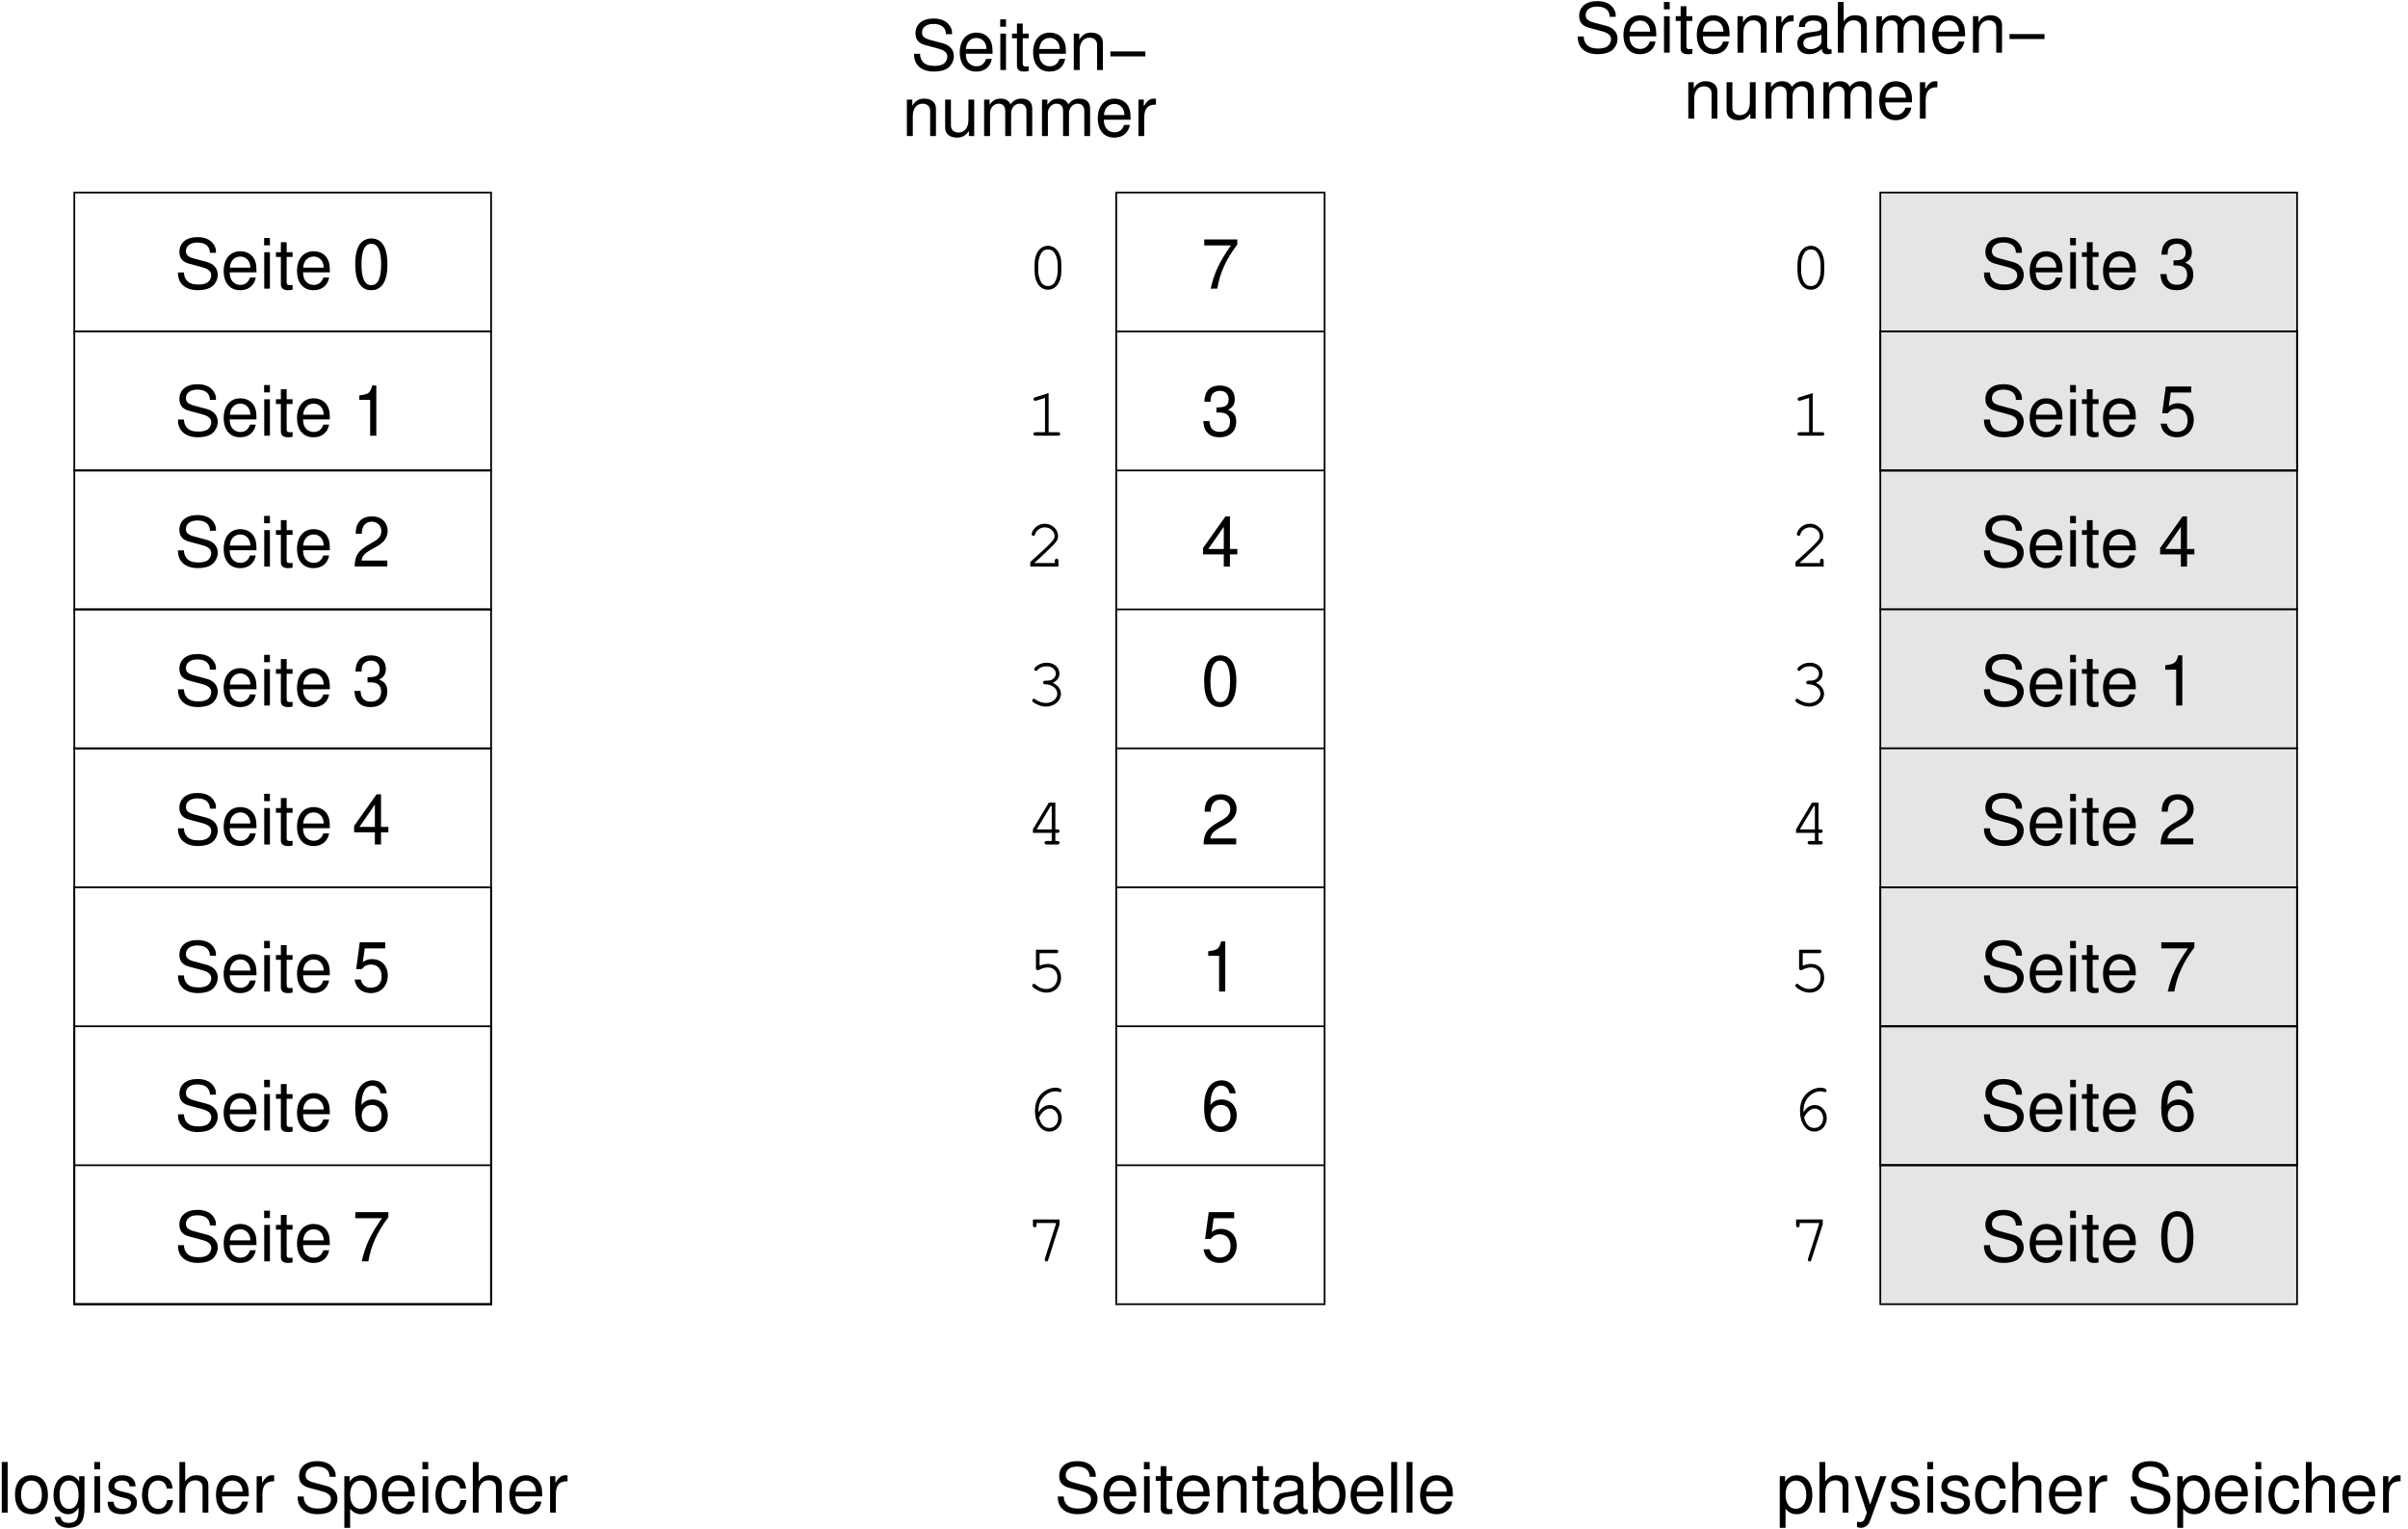<svg width="312pt" height="198pt" version="1.1" viewBox="0 0 312 198" xmlns="http://www.w3.org/2000/svg" xmlns:xlink="http://www.w3.org/1999/xlink">
<defs>
<g id="c">
<path d="m5.359-4.641c0-0.438-0.016-0.578-0.172-0.875-0.359-0.75-1.125-1.156-2.219-1.156-1.453 0-2.344 0.734-2.344 1.922 0 0.812 0.422 1.312 1.297 1.531l1.625 0.438c0.844 0.219 1.203 0.547 1.203 1.062 0 0.344-0.188 0.703-0.469 0.906-0.266 0.188-0.672 0.281-1.203 0.281-0.719 0-1.203-0.172-1.516-0.547-0.234-0.297-0.344-0.609-0.344-1.016h-0.781c0 0.609 0.125 1 0.375 1.359 0.453 0.625 1.219 0.938 2.219 0.938 0.781 0 1.422-0.172 1.844-0.5 0.438-0.344 0.719-0.938 0.719-1.5 0-0.812-0.516-1.406-1.406-1.656l-1.641-0.438c-0.797-0.219-1.078-0.469-1.078-0.969 0-0.672 0.578-1.109 1.469-1.109 1.047 0 1.625 0.469 1.641 1.328z"/>
</g>
<g id="a">
<path d="m4.609-2.109c0-0.719-0.047-1.156-0.188-1.5-0.297-0.781-1.016-1.234-1.906-1.234-1.312 0-2.156 0.984-2.156 2.547s0.812 2.5 2.141 2.5c1.078 0 1.828-0.609 2.016-1.641h-0.75c-0.203 0.625-0.641 0.953-1.234 0.953-0.484 0-0.891-0.219-1.141-0.609-0.172-0.281-0.234-0.547-0.25-1.016zm-3.453-0.609c0.062-0.875 0.594-1.438 1.359-1.438s1.297 0.594 1.297 1.438z"/>
</g>
<g id="b">
<path d="m1.344-4.719h-0.734v4.719h0.734zm0-1.844h-0.75v0.953h0.75z"/>
</g>
<g id="d">
<path d="m2.281-4.719h-0.766v-1.297h-0.75v1.297h-0.641v0.609h0.641v3.562c0 0.5 0.328 0.75 0.906 0.75 0.203 0 0.359-0.016 0.609-0.062v-0.625c-0.109 0.031-0.203 0.031-0.359 0.031-0.312 0-0.406-0.094-0.406-0.422v-3.234h0.766z"/>
</g>
<g id="g">
<path d="m0.625-4.719v4.719h0.766v-2.594c0-0.969 0.5-1.594 1.266-1.594 0.609 0 0.984 0.359 0.984 0.922v3.266h0.75v-3.562c0-0.781-0.594-1.281-1.5-1.281-0.703 0-1.156 0.266-1.562 0.922v-0.797z"/>
</g>
<g id="e">
<path d="m0.625-4.719v4.719h0.75v-2.453c0.016-1.125 0.484-1.641 1.516-1.609v-0.766c-0.125-0.016-0.203-0.016-0.297-0.016-0.484 0-0.844 0.281-1.281 0.984v-0.859z"/>
</g>
<g id="ac">
<path d="m4.812-0.438c-0.078 0.016-0.109 0.016-0.156 0.016-0.266 0-0.406-0.141-0.406-0.375v-2.766c0-0.844-0.609-1.281-1.781-1.281-0.688 0-1.234 0.188-1.562 0.547-0.219 0.234-0.297 0.516-0.328 0.969h0.766c0.062-0.562 0.406-0.828 1.109-0.828 0.672 0 1.047 0.25 1.047 0.703v0.188c-0.016 0.328-0.172 0.453-0.781 0.531-1.062 0.141-1.219 0.172-1.516 0.281-0.547 0.234-0.828 0.656-0.828 1.266 0 0.859 0.594 1.391 1.547 1.391 0.594 0 1.078-0.203 1.609-0.688 0.047 0.484 0.281 0.688 0.766 0.688 0.172 0 0.266-0.016 0.516-0.078zm-1.312-1.047c0 0.25-0.078 0.406-0.297 0.609-0.312 0.281-0.672 0.422-1.109 0.422-0.594 0-0.938-0.281-0.938-0.75 0-0.5 0.328-0.75 1.141-0.859 0.797-0.109 0.953-0.156 1.203-0.266z"/>
</g>
<g id="f">
<path d="m0.625-6.562v6.562h0.75v-2.594c0-0.969 0.5-1.594 1.281-1.594 0.25 0 0.484 0.062 0.672 0.203 0.203 0.156 0.297 0.391 0.297 0.719v3.266h0.75v-3.562c0-0.797-0.562-1.281-1.484-1.281-0.672 0-1.078 0.203-1.516 0.781v-2.5z"/>
</g>
<g id="h">
<path d="m0.625-4.719v4.719h0.766v-2.969c0-0.672 0.484-1.219 1.109-1.219 0.547 0 0.859 0.328 0.859 0.938v3.25h0.766v-2.969c0-0.672 0.484-1.219 1.109-1.219 0.547 0 0.875 0.344 0.875 0.938v3.25h0.75v-3.531c0-0.859-0.484-1.312-1.375-1.312-0.625 0-1 0.188-1.438 0.719-0.281-0.516-0.656-0.719-1.281-0.719s-1.047 0.234-1.438 0.797v-0.672z"/>
</g>
<g id="ae">
<path d="m4.891-2.406h-4.531v0.641h4.531z"/>
</g>
<g id="ad">
<path d="m4.344 0v-4.719h-0.75v2.672c0 0.969-0.5 1.594-1.297 1.594-0.594 0-0.969-0.359-0.969-0.922v-3.344h-0.75v3.641c0 0.781 0.594 1.281 1.516 1.281 0.688 0 1.125-0.234 1.562-0.859v0.656z"/>
</g>
<g id="t">
<path d="m2.938-1.578v1.578h0.797v-1.578h0.953v-0.703h-0.953v-4.219h-0.578l-2.906 4.094v0.828zm0-0.703h-2l2-2.875z"/>
</g>
<g id="s">
<path d="m1.984-3h0.438c0.859 0 1.328 0.406 1.328 1.188 0 0.828-0.5 1.312-1.312 1.312-0.875 0-1.297-0.438-1.359-1.391h-0.797c0.047 0.516 0.125 0.859 0.281 1.156 0.344 0.625 0.953 0.938 1.828 0.938 1.312 0 2.156-0.781 2.156-2.016 0-0.828-0.312-1.281-1.078-1.547 0.594-0.25 0.891-0.703 0.891-1.359 0-1.109-0.719-1.781-1.938-1.781-1.281 0-1.969 0.719-2 2.094h0.797c0-0.406 0.047-0.625 0.141-0.828 0.172-0.359 0.578-0.578 1.078-0.578 0.688 0 1.125 0.422 1.125 1.125 0 0.453-0.172 0.734-0.516 0.891-0.219 0.094-0.516 0.125-1.062 0.141z"/>
</g>
<g id="r">
<path d="m2.328-4.641v4.641h0.797v-6.5h-0.531c-0.266 0.984-0.453 1.125-1.672 1.281v0.578z"/>
</g>
<g id="q">
<path d="m4.547-0.781h-3.344c0.078-0.547 0.359-0.891 1.141-1.359l0.906-0.5c0.891-0.5 1.344-1.172 1.344-1.969 0-0.531-0.203-1.047-0.594-1.391-0.375-0.344-0.844-0.5-1.438-0.5-0.812 0-1.422 0.281-1.766 0.844-0.234 0.344-0.328 0.75-0.344 1.406h0.781c0.031-0.453 0.094-0.703 0.203-0.922 0.203-0.406 0.609-0.641 1.094-0.641 0.719 0 1.25 0.516 1.25 1.219 0 0.531-0.297 0.969-0.859 1.297l-0.828 0.484c-1.328 0.766-1.719 1.375-1.781 2.797h4.234z"/>
</g>
<g id="p">
<path d="m2.469-6.5c-0.594 0-1.125 0.266-1.453 0.703-0.422 0.578-0.625 1.438-0.625 2.641 0 2.203 0.719 3.359 2.078 3.359s2.094-1.156 2.094-3.297c0-1.266-0.203-2.109-0.625-2.703-0.328-0.453-0.859-0.703-1.469-0.703zm0 0.688c0.859 0 1.281 0.875 1.281 2.641 0 1.859-0.406 2.719-1.297 2.719-0.828 0-1.25-0.891-1.25-2.688s0.422-2.672 1.266-2.672z"/>
</g>
<g id="o">
<path d="m4.484-4.812c-0.156-1.062-0.844-1.688-1.812-1.688-0.703 0-1.328 0.328-1.703 0.922-0.406 0.641-0.578 1.422-0.578 2.609 0 1.094 0.156 1.797 0.531 2.359 0.344 0.531 0.906 0.812 1.609 0.812 1.219 0 2.078-0.906 2.078-2.172 0-1.203-0.797-2.047-1.953-2.047-0.625 0-1.125 0.234-1.453 0.719 0-1.609 0.5-2.516 1.422-2.516 0.547 0 0.938 0.375 1.062 1zm-1.922 1.5c0.766 0 1.25 0.547 1.25 1.406 0 0.812-0.547 1.406-1.281 1.406s-1.297-0.609-1.297-1.438c0-0.812 0.547-1.375 1.328-1.375z"/>
</g>
<g id="n">
<path d="m4.688-6.375h-4.281v0.781h3.453c-1.516 2.172-2.141 3.5-2.625 5.594h0.859c0.344-2.047 1.141-3.797 2.594-5.719z"/>
</g>
<g id="m">
<path d="m4.281-6.375h-3.297l-0.469 3.469h0.719c0.375-0.438 0.688-0.594 1.188-0.594 0.859 0 1.391 0.578 1.391 1.531 0 0.922-0.531 1.469-1.406 1.469-0.688 0-1.109-0.344-1.297-1.062h-0.797c0.109 0.516 0.203 0.766 0.391 1 0.359 0.484 1 0.766 1.734 0.766 1.281 0 2.172-0.938 2.172-2.281 0-1.266-0.828-2.125-2.047-2.125-0.453 0-0.812 0.109-1.188 0.391l0.25-1.781h2.656z"/>
</g>
<g id="ai">
<path d="m0.484-6.562v6.562h0.672v-0.609c0.359 0.562 0.844 0.812 1.5 0.812 1.234 0 2.047-1.016 2.047-2.578 0-1.531-0.766-2.469-2.016-2.469-0.641 0-1.109 0.234-1.453 0.766v-2.484zm2.062 2.406c0.844 0 1.375 0.734 1.375 1.859 0 1.078-0.562 1.797-1.375 1.797-0.797 0-1.312-0.719-1.312-1.828 0-1.094 0.516-1.828 1.312-1.828z"/>
</g>
<g id="l">
<path d="m1.375-6.562h-0.766v6.562h0.766z"/>
</g>
<g id="ah">
<path d="m2.453-4.844c-1.344 0-2.125 0.938-2.125 2.516 0 1.594 0.781 2.531 2.125 2.531 1.328 0 2.141-0.938 2.141-2.484 0-1.641-0.781-2.562-2.141-2.562zm0 0.688c0.844 0 1.359 0.688 1.359 1.859 0 1.125-0.531 1.812-1.359 1.812s-1.344-0.688-1.344-1.844c0-1.141 0.516-1.828 1.344-1.828z"/>
</g>
<g id="ag">
<path d="m3.641-4.719v0.688c-0.375-0.562-0.797-0.812-1.391-0.812-1.141 0-1.938 1.062-1.938 2.562 0 0.797 0.188 1.375 0.594 1.844 0.359 0.422 0.797 0.641 1.297 0.641 0.562 0 0.969-0.25 1.359-0.844v0.25c0 1.25-0.344 1.719-1.281 1.719-0.641 0-0.969-0.25-1.047-0.781h-0.766c0.078 0.859 0.766 1.422 1.797 1.422 0.688 0 1.266-0.234 1.562-0.609 0.359-0.438 0.5-1.031 0.5-2.141v-3.938zm-1.312 0.562c0.781 0 1.234 0.672 1.234 1.859 0 1.141-0.453 1.812-1.234 1.812s-1.234-0.672-1.234-1.844c0-1.141 0.453-1.828 1.234-1.828z"/>
</g>
<g id="k">
<path d="m3.938-3.406c0-0.922-0.609-1.438-1.703-1.438s-1.812 0.562-1.812 1.438c0 0.734 0.375 1.078 1.5 1.359l0.703 0.172c0.516 0.125 0.719 0.312 0.719 0.641 0 0.453-0.438 0.75-1.094 0.75-0.406 0-0.75-0.125-0.938-0.312-0.109-0.141-0.172-0.281-0.219-0.609h-0.781c0.031 1.094 0.641 1.609 1.875 1.609 1.188 0 1.938-0.578 1.938-1.484 0-0.703-0.391-1.094-1.328-1.312l-0.719-0.172c-0.609-0.156-0.875-0.344-0.875-0.688 0-0.438 0.391-0.703 1-0.703s0.922 0.266 0.953 0.75z"/>
</g>
<g id="i">
<path d="m4.234-3.125c-0.031-0.469-0.125-0.766-0.312-1.031-0.328-0.438-0.891-0.688-1.547-0.688-1.281 0-2.094 1-2.094 2.562 0 1.531 0.812 2.484 2.078 2.484 1.125 0 1.844-0.672 1.938-1.828h-0.766c-0.125 0.766-0.5 1.141-1.141 1.141-0.828 0-1.328-0.672-1.328-1.797 0-1.172 0.484-1.875 1.297-1.875 0.641 0 1.031 0.375 1.125 1.031z"/>
</g>
<g id="j">
<path d="m0.484 1.969h0.75v-2.469c0.406 0.484 0.844 0.703 1.453 0.703 1.234 0 2.016-0.984 2.016-2.484 0-1.578-0.766-2.562-2.016-2.562-0.641 0-1.156 0.281-1.516 0.844v-0.719h-0.688zm2.078-6.125c0.828 0 1.359 0.734 1.359 1.859 0 1.078-0.547 1.797-1.359 1.797s-1.328-0.719-1.328-1.828c0-1.094 0.516-1.828 1.328-1.828z"/>
</g>
<g id="af">
<path d="m3.484-4.719-1.297 3.672-1.203-3.672h-0.797l1.578 4.734-0.281 0.75c-0.125 0.328-0.281 0.453-0.609 0.453-0.125 0-0.234-0.016-0.391-0.047v0.672c0.156 0.078 0.312 0.125 0.5 0.125 0.25 0 0.516-0.094 0.703-0.234 0.234-0.172 0.375-0.359 0.516-0.75l2.094-5.703z"/>
</g>
<g id="ab">
<path d="m2.938-5.516-1.719 0.531c-0.172 0.062-0.234 0.109-0.234 0.234s0.109 0.234 0.219 0.234c0.016 0 0.109-0.016 0.141-0.031l1.125-0.344v4.438h-1.203c-0.188 0-0.297 0.078-0.297 0.219 0 0.156 0.109 0.234 0.297 0.234h2.891c0.188 0 0.281-0.078 0.281-0.234 0-0.141-0.094-0.219-0.281-0.219h-1.219z"/>
</g>
<g id="aa">
<path d="m1.219-0.453c0.484-0.422 1.047-0.938 1.781-1.656 1.141-1.078 1.312-1.344 1.312-1.875 0-0.828-0.797-1.562-1.703-1.562-0.562 0-1.078 0.25-1.422 0.688-0.172 0.219-0.297 0.5-0.297 0.672 0 0.094 0.094 0.203 0.219 0.203s0.203-0.062 0.234-0.203c0.156-0.531 0.688-0.891 1.266-0.891 0.672 0 1.25 0.5 1.25 1.094 0 0.391-0.172 0.609-1 1.422-0.75 0.703-1.438 1.344-2.062 1.891l-0.078 0.062v0.609h3.641v-0.734c0-0.188-0.078-0.281-0.234-0.281s-0.234 0.094-0.234 0.281v0.281z"/>
</g>
<g id="z">
<path d="m4.438-3.156c0-1.422-0.703-2.391-1.734-2.391s-1.734 0.969-1.734 2.391v0.891c0 1.422 0.703 2.406 1.734 2.406s1.734-0.984 1.734-2.406zm-3 0.062c0-0.562 0.172-1.141 0.422-1.547 0.188-0.297 0.484-0.438 0.844-0.438s0.656 0.141 0.844 0.438c0.266 0.406 0.422 0.984 0.422 1.547v0.781c0 0.547-0.156 1.141-0.422 1.547-0.188 0.281-0.484 0.438-0.844 0.438s-0.656-0.156-0.844-0.438c-0.25-0.406-0.422-1-0.422-1.547z"/>
</g>
<g id="y">
<path d="m2.516-3.219c-0.188 0-0.297 0.094-0.297 0.234 0 0.156 0.109 0.234 0.297 0.234 0.859 0.016 1.547 0.547 1.547 1.234 0 0.641-0.656 1.188-1.438 1.188-0.516 0-0.969-0.156-1.406-0.469-0.078-0.062-0.125-0.078-0.188-0.078-0.109 0-0.219 0.094-0.219 0.219 0 0.141 0.125 0.266 0.453 0.422 0.469 0.25 0.891 0.375 1.344 0.375 1.062 0 1.922-0.75 1.922-1.656 0-0.594-0.406-1.141-1.047-1.422 0.562-0.266 0.859-0.688 0.859-1.188 0-0.812-0.703-1.422-1.641-1.422-0.469 0-0.938 0.141-1.297 0.422-0.203 0.156-0.328 0.312-0.328 0.422s0.094 0.219 0.234 0.219c0.062 0 0.125-0.031 0.156-0.094 0.328-0.359 0.703-0.5 1.234-0.5 0.672 0 1.172 0.406 1.172 0.953 0 0.281-0.156 0.562-0.422 0.734-0.219 0.125-0.391 0.172-0.75 0.172z"/>
</g>
<g id="x">
<path d="m3.344-1.5v1.047h-0.641c-0.188 0-0.297 0.078-0.297 0.219 0 0.156 0.109 0.234 0.297 0.234h1.359c0.188 0 0.297-0.078 0.297-0.234 0-0.141-0.109-0.219-0.297-0.219h-0.25v-1.047h0.25c0.188 0 0.297-0.078 0.297-0.234 0-0.141-0.109-0.219-0.297-0.219h-0.25v-3.469h-0.844l-2.062 3.453v0.469zm0-0.453h-1.953l1.812-3.016h0.141z"/>
</g>
<g id="w">
<path d="m1.766-4.969h2.125c0.203 0 0.297-0.078 0.297-0.234 0-0.141-0.094-0.219-0.297-0.219h-2.594v2.422c0 0.141 0.094 0.234 0.219 0.234 0.062 0 0.109-0.016 0.219-0.062 0.406-0.203 0.766-0.297 1.125-0.297 0.719 0 1.219 0.531 1.219 1.281 0 0.906-0.594 1.516-1.438 1.516-0.5 0-0.969-0.188-1.406-0.578-0.078-0.078-0.125-0.094-0.188-0.094-0.125 0-0.234 0.094-0.234 0.219 0 0.141 0.125 0.281 0.453 0.469 0.453 0.297 0.906 0.453 1.391 0.453 1.109 0 1.891-0.812 1.891-1.953 0-1.031-0.688-1.766-1.656-1.766-0.375 0-0.688 0.062-1.125 0.234z"/>
</g>
<g id="v">
<path d="m3.891-4.859-1.438 4.516c-0.016 0.062-0.016 0.094-0.016 0.125 0 0.125 0.094 0.234 0.219 0.234s0.172-0.062 0.234-0.219l1.469-4.594v-0.625h-3.453v0.719c0 0.188 0.078 0.297 0.234 0.297 0.141 0 0.234-0.109 0.234-0.297v-0.266h2.516z"/>
</g>
<g id="u">
<path d="m1.641-2.359c-0.016-0.094-0.016-0.172-0.016-0.219 0-0.531 0.141-1.078 0.406-1.453 0.438-0.656 1.125-1.047 1.797-1.047 0.172 0 0.297 0.016 0.391 0.062 0.094 0.031 0.125 0.047 0.188 0.047 0.125 0 0.203-0.094 0.203-0.219 0-0.203-0.328-0.359-0.766-0.359-0.578 0-1.188 0.234-1.672 0.641-0.672 0.562-1 1.328-1 2.391 0 1.547 0.766 2.656 1.875 2.656 0.891 0 1.594-0.766 1.594-1.75 0-0.922-0.703-1.688-1.547-1.688-0.594 0-1.125 0.328-1.453 0.938zm0.062 0.656c0.203-0.359 0.297-0.516 0.438-0.656 0.281-0.312 0.625-0.484 0.953-0.484 0.594 0 1.078 0.562 1.078 1.234 0 0.734-0.484 1.281-1.125 1.281-0.672 0-1.109-0.422-1.344-1.375z"/>
</g>
</defs>
<path transform="matrix(.1 0 0 -.1 -4.472 199.24)" d="m1491 1563h270" fill="none" stroke="#000" stroke-miterlimit="10" stroke-width="2.25"/>
<path transform="matrix(.1 0 0 -.1 -4.472 199.24)" d="m1491 1383h270" fill="none" stroke="#000" stroke-miterlimit="10" stroke-width="2.25"/>
<path transform="matrix(.1 0 0 -.1 -4.472 199.24)" d="m1491 1203h270" fill="none" stroke="#000" stroke-miterlimit="10" stroke-width="2.25"/>
<path transform="matrix(.1 0 0 -.1 -4.472 199.24)" d="m1491 1023h270" fill="none" stroke="#000" stroke-miterlimit="10" stroke-width="2.25"/>
<path transform="matrix(.1 0 0 -.1 -4.472 199.24)" d="m1491 843.02h270" fill="none" stroke="#000" stroke-miterlimit="10" stroke-width="2.25"/>
<path transform="matrix(.1 0 0 -.1 -4.472 199.24)" d="m1491 663.02h270" fill="none" stroke="#000" stroke-miterlimit="10" stroke-width="2.25"/>
<path transform="matrix(.1 0 0 -.1 -4.472 199.24)" d="m1491 303.02h270v1440h-270z" fill="none" stroke="#000" stroke-miterlimit="10" stroke-width="2.25"/>
<path transform="matrix(.1 0 0 -.1 -4.472 199.24)" d="m1491 483.02h270" fill="none" stroke="#000" stroke-miterlimit="10" stroke-width="2.25"/>
<path transform="matrix(.1 0 0 -.1 -4.472 199.24)" d="m141.01 483.02h540" fill="none" stroke="#000" stroke-miterlimit="10" stroke-width="2.25"/>
<path transform="matrix(.1 0 0 -.1 -4.472 199.24)" d="m2481 1563h540v180h-540z" fill="#e5e5e5" fill-rule="evenodd" stroke="#000" stroke-miterlimit="10" stroke-width="2.25"/>
<path transform="matrix(.1 0 0 -.1 -4.472 199.24)" d="m2481 1203h540v180h-540z" fill="#e5e5e5" fill-rule="evenodd" stroke="#000" stroke-miterlimit="10" stroke-width="2.25"/>
<path transform="matrix(.1 0 0 -.1 -4.472 199.24)" d="m2481 1023h540v180h-540z" fill="#e5e5e5" fill-rule="evenodd" stroke="#000" stroke-miterlimit="10" stroke-width="2.25"/>
<path transform="matrix(.1 0 0 -.1 -4.472 199.24)" d="m2481 843.02h540v180h-540z" fill="#e5e5e5" fill-rule="evenodd" stroke="#000" stroke-miterlimit="10" stroke-width="2.25"/>
<path transform="matrix(.1 0 0 -.1 -4.472 199.24)" d="m2481 483.02h540v180h-540z" fill="#e5e5e5" fill-rule="evenodd" stroke="#000" stroke-miterlimit="10" stroke-width="2.25"/>
<path transform="matrix(.1 0 0 -.1 -4.472 199.24)" d="m2481 663.02h540v180h-540z" fill="#e5e5e5" fill-rule="evenodd" stroke="#000" stroke-miterlimit="10" stroke-width="2.25"/>
<path transform="matrix(.1 0 0 -.1 -4.472 199.24)" d="m2481 303.02h540v180h-540z" fill="#e5e5e5" fill-rule="evenodd" stroke="#000" stroke-miterlimit="10" stroke-width="2.25"/>
<path transform="matrix(.1 0 0 -.1 -4.472 199.24)" d="m2481 1383h540v180h-540z" fill="#e5e5e5" fill-rule="evenodd" stroke="#000" stroke-miterlimit="10" stroke-width="2.25"/>
<path transform="matrix(.1 0 0 -.1 -4.472 199.24)" d="m2481 1383h540v180h-540z" fill="none" stroke="#000" stroke-miterlimit="10" stroke-width="2.25"/>
<path transform="matrix(.1 0 0 -.1 -4.472 199.24)" d="m2481 663.02h540v180h-540z" fill="none" stroke="#000" stroke-miterlimit="10" stroke-width="2.25"/>
<path transform="matrix(.1 0 0 -.1 -4.472 199.24)" d="m2481 483.02h540v180h-540z" fill="none" stroke="#000" stroke-miterlimit="10" stroke-width="2.25"/>
<path transform="matrix(.1 0 0 -.1 -4.472 199.24)" d="m141.01 303.02h540v720h-540z" fill="none" stroke="#000" stroke-miterlimit="10" stroke-width="2.25"/>
<path transform="matrix(.1 0 0 -.1 -4.472 199.24)" d="m141.01 303.02h540v540h-540z" fill="none" stroke="#000" stroke-miterlimit="10" stroke-width="2.25"/>
<path transform="matrix(.1 0 0 -.1 -4.472 199.24)" d="m141.01 303.02h540v360h-540z" fill="none" stroke="#000" stroke-miterlimit="10" stroke-width="2.25"/>
<path transform="matrix(.1 0 0 -.1 -4.472 199.24)" d="m141.01 1563h540v180h-540z" fill="none" stroke="#000" stroke-miterlimit="10" stroke-width="2.25"/>
<path transform="matrix(.1 0 0 -.1 -4.472 199.24)" d="m141.01 1383h540v180h-540z" fill="none" stroke="#000" stroke-miterlimit="10" stroke-width="2.25"/>
<path transform="matrix(.1 0 0 -.1 -4.472 199.24)" d="m141.01 1203h540v180h-540z" fill="none" stroke="#000" stroke-miterlimit="10" stroke-width="2.25"/>
<path transform="matrix(.1 0 0 -.1 -4.472 199.24)" d="m141.01 1023h540v180h-540z" fill="none" stroke="#000" stroke-miterlimit="10" stroke-width="2.25"/>
<g>
<use x="203.988" y="6.819" xlink:href="#c"/>
<use x="209.991" y="6.819" xlink:href="#a"/>
<use x="214.995" y="6.819" xlink:href="#b"/>
<use x="216.993" y="6.819" xlink:href="#d"/>
<use x="219.495" y="6.819" xlink:href="#a"/>
<use x="224.499" y="6.819" xlink:href="#g"/>
<use x="229.503" y="6.819" xlink:href="#e"/>
<use x="232.5" y="6.819" xlink:href="#ac"/>
<use x="237.504" y="6.819" xlink:href="#f"/>
<use x="242.508" y="6.819" xlink:href="#h"/>
<use x="250.005" y="6.819" xlink:href="#a"/>
<use x="255.009" y="6.819" xlink:href="#g"/>
<use x="260.013" y="6.819" xlink:href="#ae"/>
<use x="218.127" y="15.369" xlink:href="#g"/>
<use x="223.131" y="15.369" xlink:href="#ad"/>
<use x="228.135" y="15.369" xlink:href="#h"/>
<use x="235.632" y="15.369" xlink:href="#h"/>
<use x="243.129" y="15.369" xlink:href="#a"/>
<use x="248.133" y="15.369" xlink:href="#e"/>
<use x="132.928" y="56.439" xlink:href="#ab"/>
<use x="132.778" y="73.389" xlink:href="#aa"/>
<use x="231.928" y="37.389" xlink:href="#z"/>
<use x="231.928" y="73.389" xlink:href="#aa"/>
<use x="231.808" y="91.389" xlink:href="#y"/>
<use x="231.808" y="109.389" xlink:href="#x"/>
<use x="231.808" y="128.439" xlink:href="#w"/>
<use x="231.808" y="163.389" xlink:href="#v"/>
<use x="155.626" y="73.389" xlink:href="#t"/>
<use x="256.62" y="37.389" xlink:href="#c"/>
<use x="262.623" y="37.389" xlink:href="#a"/>
<use x="267.627" y="37.389" xlink:href="#b"/>
<use x="269.625" y="37.389" xlink:href="#d"/>
<use x="272.127" y="37.389" xlink:href="#a"/>
<use x="277.131" y="37.389" xlink:href="#glyph-0-13"/>
<use x="279.633" y="37.389" xlink:href="#s"/>
<use x="256.62" y="73.389" xlink:href="#c"/>
<use x="262.623" y="73.389" xlink:href="#a"/>
<use x="267.627" y="73.389" xlink:href="#b"/>
<use x="269.625" y="73.389" xlink:href="#d"/>
<use x="272.127" y="73.389" xlink:href="#a"/>
<use x="277.131" y="73.389" xlink:href="#glyph-0-13"/>
<use x="279.633" y="73.389" xlink:href="#t"/>
<use x="256.62" y="91.389" xlink:href="#c"/>
<use x="262.623" y="91.389" xlink:href="#a"/>
<use x="267.627" y="91.389" xlink:href="#b"/>
<use x="269.625" y="91.389" xlink:href="#d"/>
<use x="272.127" y="91.389" xlink:href="#a"/>
<use x="277.131" y="91.389" xlink:href="#glyph-0-13"/>
<use x="279.633" y="91.389" xlink:href="#r"/>
<use x="256.62" y="109.389" xlink:href="#c"/>
<use x="262.623" y="109.389" xlink:href="#a"/>
<use x="267.627" y="109.389" xlink:href="#b"/>
<use x="269.625" y="109.389" xlink:href="#d"/>
<use x="272.127" y="109.389" xlink:href="#a"/>
<use x="277.131" y="109.389" xlink:href="#glyph-0-13"/>
<use x="279.633" y="109.389" xlink:href="#q"/>
<use x="256.62" y="163.389" xlink:href="#c"/>
<use x="262.623" y="163.389" xlink:href="#a"/>
<use x="267.627" y="163.389" xlink:href="#b"/>
<use x="269.625" y="163.389" xlink:href="#d"/>
<use x="272.127" y="163.389" xlink:href="#a"/>
<use x="277.131" y="163.389" xlink:href="#glyph-0-13"/>
<use x="279.633" y="163.389" xlink:href="#p"/>
<use x="256.62" y="146.439" xlink:href="#c"/>
<use x="262.623" y="146.439" xlink:href="#a"/>
<use x="267.627" y="146.439" xlink:href="#b"/>
<use x="269.625" y="146.439" xlink:href="#d"/>
<use x="272.127" y="146.439" xlink:href="#a"/>
<use x="277.131" y="146.439" xlink:href="#glyph-0-13"/>
<use x="279.633" y="146.439" xlink:href="#o"/>
<use x="256.62" y="128.439" xlink:href="#c"/>
<use x="262.623" y="128.439" xlink:href="#a"/>
<use x="267.627" y="128.439" xlink:href="#b"/>
<use x="269.625" y="128.439" xlink:href="#d"/>
<use x="272.127" y="128.439" xlink:href="#a"/>
<use x="277.131" y="128.439" xlink:href="#glyph-0-13"/>
<use x="279.633" y="128.439" xlink:href="#n"/>
<use x="256.62" y="56.439" xlink:href="#c"/>
<use x="262.623" y="56.439" xlink:href="#a"/>
<use x="267.627" y="56.439" xlink:href="#b"/>
<use x="269.625" y="56.439" xlink:href="#d"/>
<use x="272.127" y="56.439" xlink:href="#a"/>
<use x="277.131" y="56.439" xlink:href="#glyph-0-13"/>
<use x="279.633" y="56.439" xlink:href="#m"/>
<use x="136.615" y="195.939" xlink:href="#c"/>
<use x="142.618" y="195.939" xlink:href="#a"/>
<use x="147.622" y="195.939" xlink:href="#b"/>
<use x="149.62" y="195.939" xlink:href="#d"/>
<use x="152.122" y="195.939" xlink:href="#a"/>
<use x="157.126" y="195.939" xlink:href="#g"/>
<use x="162.13" y="195.939" xlink:href="#d"/>
<use x="164.632" y="195.939" xlink:href="#ac"/>
<use x="169.636" y="195.939" xlink:href="#ai"/>
<use x="174.64" y="195.939" xlink:href="#a"/>
<use x="179.644" y="195.939" xlink:href="#l"/>
<use x="181.642" y="195.939" xlink:href="#l"/>
<use x="183.64" y="195.939" xlink:href="#a"/>
<use x="155.627" y="37.389" xlink:href="#n"/>
<use x="155.627" y="56.439" xlink:href="#s"/>
<use x="155.627" y="109.389" xlink:href="#q"/>
<use x="155.627" y="146.439" xlink:href="#o"/>
<use x="155.627" y="163.389" xlink:href="#m"/>
<use x="155.627" y="128.439" xlink:href="#r"/>
<use x="-0.382" y="195.939" xlink:href="#l"/>
<use x="1.616" y="195.939" xlink:href="#ah"/>
<use x="6.62" y="195.939" xlink:href="#ag"/>
<use x="11.624" y="195.939" xlink:href="#b"/>
<use x="13.622" y="195.939" xlink:href="#k"/>
<use x="18.122" y="195.939" xlink:href="#i"/>
<use x="22.622" y="195.939" xlink:href="#f"/>
<use x="27.626" y="195.939" xlink:href="#a"/>
<use x="32.63" y="195.939" xlink:href="#e"/>
<use x="35.627" y="195.939" xlink:href="#glyph-0-13"/>
<use x="38.129" y="195.939" xlink:href="#c"/>
<use x="44.132" y="195.939" xlink:href="#j"/>
<use x="49.136" y="195.939" xlink:href="#a"/>
<use x="54.14" y="195.939" xlink:href="#b"/>
<use x="56.138" y="195.939" xlink:href="#i"/>
<use x="60.638" y="195.939" xlink:href="#f"/>
<use x="65.642" y="195.939" xlink:href="#a"/>
<use x="70.646" y="195.939" xlink:href="#e"/>
<use x="230.117" y="195.939" xlink:href="#j"/>
<use x="235.121" y="195.939" xlink:href="#f"/>
<use x="240.125" y="195.939" xlink:href="#af"/>
<use x="244.625" y="195.939" xlink:href="#k"/>
<use x="249.125" y="195.939" xlink:href="#b"/>
<use x="251.123" y="195.939" xlink:href="#k"/>
<use x="255.623" y="195.939" xlink:href="#i"/>
<use x="260.123" y="195.939" xlink:href="#f"/>
<use x="265.127" y="195.939" xlink:href="#a"/>
<use x="270.131" y="195.939" xlink:href="#e"/>
<use x="273.128" y="195.939" xlink:href="#glyph-0-13"/>
<use x="275.63" y="195.939" xlink:href="#c"/>
<use x="281.633" y="195.939" xlink:href="#j"/>
<use x="286.637" y="195.939" xlink:href="#a"/>
<use x="291.641" y="195.939" xlink:href="#b"/>
<use x="293.639" y="195.939" xlink:href="#i"/>
<use x="298.139" y="195.939" xlink:href="#f"/>
<use x="303.143" y="195.939" xlink:href="#a"/>
<use x="308.147" y="195.939" xlink:href="#e"/>
<use x="22.621" y="128.439" xlink:href="#c"/>
<use x="28.624" y="128.439" xlink:href="#a"/>
<use x="33.628" y="128.439" xlink:href="#b"/>
<use x="35.626" y="128.439" xlink:href="#d"/>
<use x="38.128" y="128.439" xlink:href="#a"/>
<use x="43.132" y="128.439" xlink:href="#glyph-0-13"/>
<use x="45.634" y="128.439" xlink:href="#m"/>
<use x="22.621" y="146.439" xlink:href="#c"/>
<use x="28.624" y="146.439" xlink:href="#a"/>
<use x="33.628" y="146.439" xlink:href="#b"/>
<use x="35.626" y="146.439" xlink:href="#d"/>
<use x="38.128" y="146.439" xlink:href="#a"/>
<use x="43.132" y="146.439" xlink:href="#glyph-0-13"/>
<use x="45.634" y="146.439" xlink:href="#o"/>
<use x="132.929" y="109.389" xlink:href="#x"/>
<use x="132.929" y="128.439" xlink:href="#w"/>
<use x="132.929" y="146.439" xlink:href="#u"/>
<use x="132.929" y="163.389" xlink:href="#v"/>
<use x="133.079" y="37.389" xlink:href="#z"/>
<use x="22.621" y="37.389" xlink:href="#c"/>
<use x="28.624" y="37.389" xlink:href="#a"/>
<use x="33.628" y="37.389" xlink:href="#b"/>
<use x="35.626" y="37.389" xlink:href="#d"/>
<use x="38.128" y="37.389" xlink:href="#a"/>
<use x="43.132" y="37.389" xlink:href="#glyph-0-13"/>
<use x="45.634" y="37.389" xlink:href="#p"/>
<use x="22.621" y="73.389" xlink:href="#c"/>
<use x="28.624" y="73.389" xlink:href="#a"/>
<use x="33.628" y="73.389" xlink:href="#b"/>
<use x="35.626" y="73.389" xlink:href="#d"/>
<use x="38.128" y="73.389" xlink:href="#a"/>
<use x="43.132" y="73.389" xlink:href="#glyph-0-13"/>
<use x="45.634" y="73.389" xlink:href="#q"/>
<use x="22.621" y="91.389" xlink:href="#c"/>
<use x="28.624" y="91.389" xlink:href="#a"/>
<use x="33.628" y="91.389" xlink:href="#b"/>
<use x="35.626" y="91.389" xlink:href="#d"/>
<use x="38.128" y="91.389" xlink:href="#a"/>
<use x="43.132" y="91.389" xlink:href="#glyph-0-13"/>
<use x="45.634" y="91.389" xlink:href="#s"/>
<use x="231.929" y="56.439" xlink:href="#ab"/>
<use x="22.621" y="56.439" xlink:href="#c"/>
<use x="28.624" y="56.439" xlink:href="#a"/>
<use x="33.628" y="56.439" xlink:href="#b"/>
<use x="35.626" y="56.439" xlink:href="#d"/>
<use x="38.128" y="56.439" xlink:href="#a"/>
<use x="43.132" y="56.439" xlink:href="#glyph-0-13"/>
<use x="45.634" y="56.439" xlink:href="#r"/>
<use x="155.627" y="91.389" xlink:href="#p"/>
<use x="132.929" y="91.389" xlink:href="#y"/>
<use x="22.621" y="109.389" xlink:href="#c"/>
<use x="28.624" y="109.389" xlink:href="#a"/>
<use x="33.628" y="109.389" xlink:href="#b"/>
<use x="35.626" y="109.389" xlink:href="#d"/>
<use x="38.128" y="109.389" xlink:href="#a"/>
<use x="43.132" y="109.389" xlink:href="#glyph-0-13"/>
<use x="45.634" y="109.389" xlink:href="#t"/>
<use x="232.05" y="146.439" xlink:href="#u"/>
<use x="22.621" y="163.389" xlink:href="#c"/>
<use x="28.624" y="163.389" xlink:href="#a"/>
<use x="33.628" y="163.389" xlink:href="#b"/>
<use x="35.626" y="163.389" xlink:href="#d"/>
<use x="38.128" y="163.389" xlink:href="#a"/>
<use x="43.132" y="163.389" xlink:href="#glyph-0-13"/>
<use x="45.634" y="163.389" xlink:href="#n"/>
<use x="117.994" y="9.069" xlink:href="#c"/>
<use x="123.997" y="9.069" xlink:href="#a"/>
<use x="129.001" y="9.069" xlink:href="#b"/>
<use x="130.999" y="9.069" xlink:href="#d"/>
<use x="133.501" y="9.069" xlink:href="#a"/>
<use x="138.505" y="9.069" xlink:href="#g"/>
<use x="143.509" y="9.069" xlink:href="#ae"/>
<use x="116.878" y="17.619" xlink:href="#g"/>
<use x="121.882" y="17.619" xlink:href="#ad"/>
<use x="126.886" y="17.619" xlink:href="#h"/>
<use x="134.383" y="17.619" xlink:href="#h"/>
<use x="141.88" y="17.619" xlink:href="#a"/>
<use x="146.884" y="17.619" xlink:href="#e"/>
</g>
</svg>
